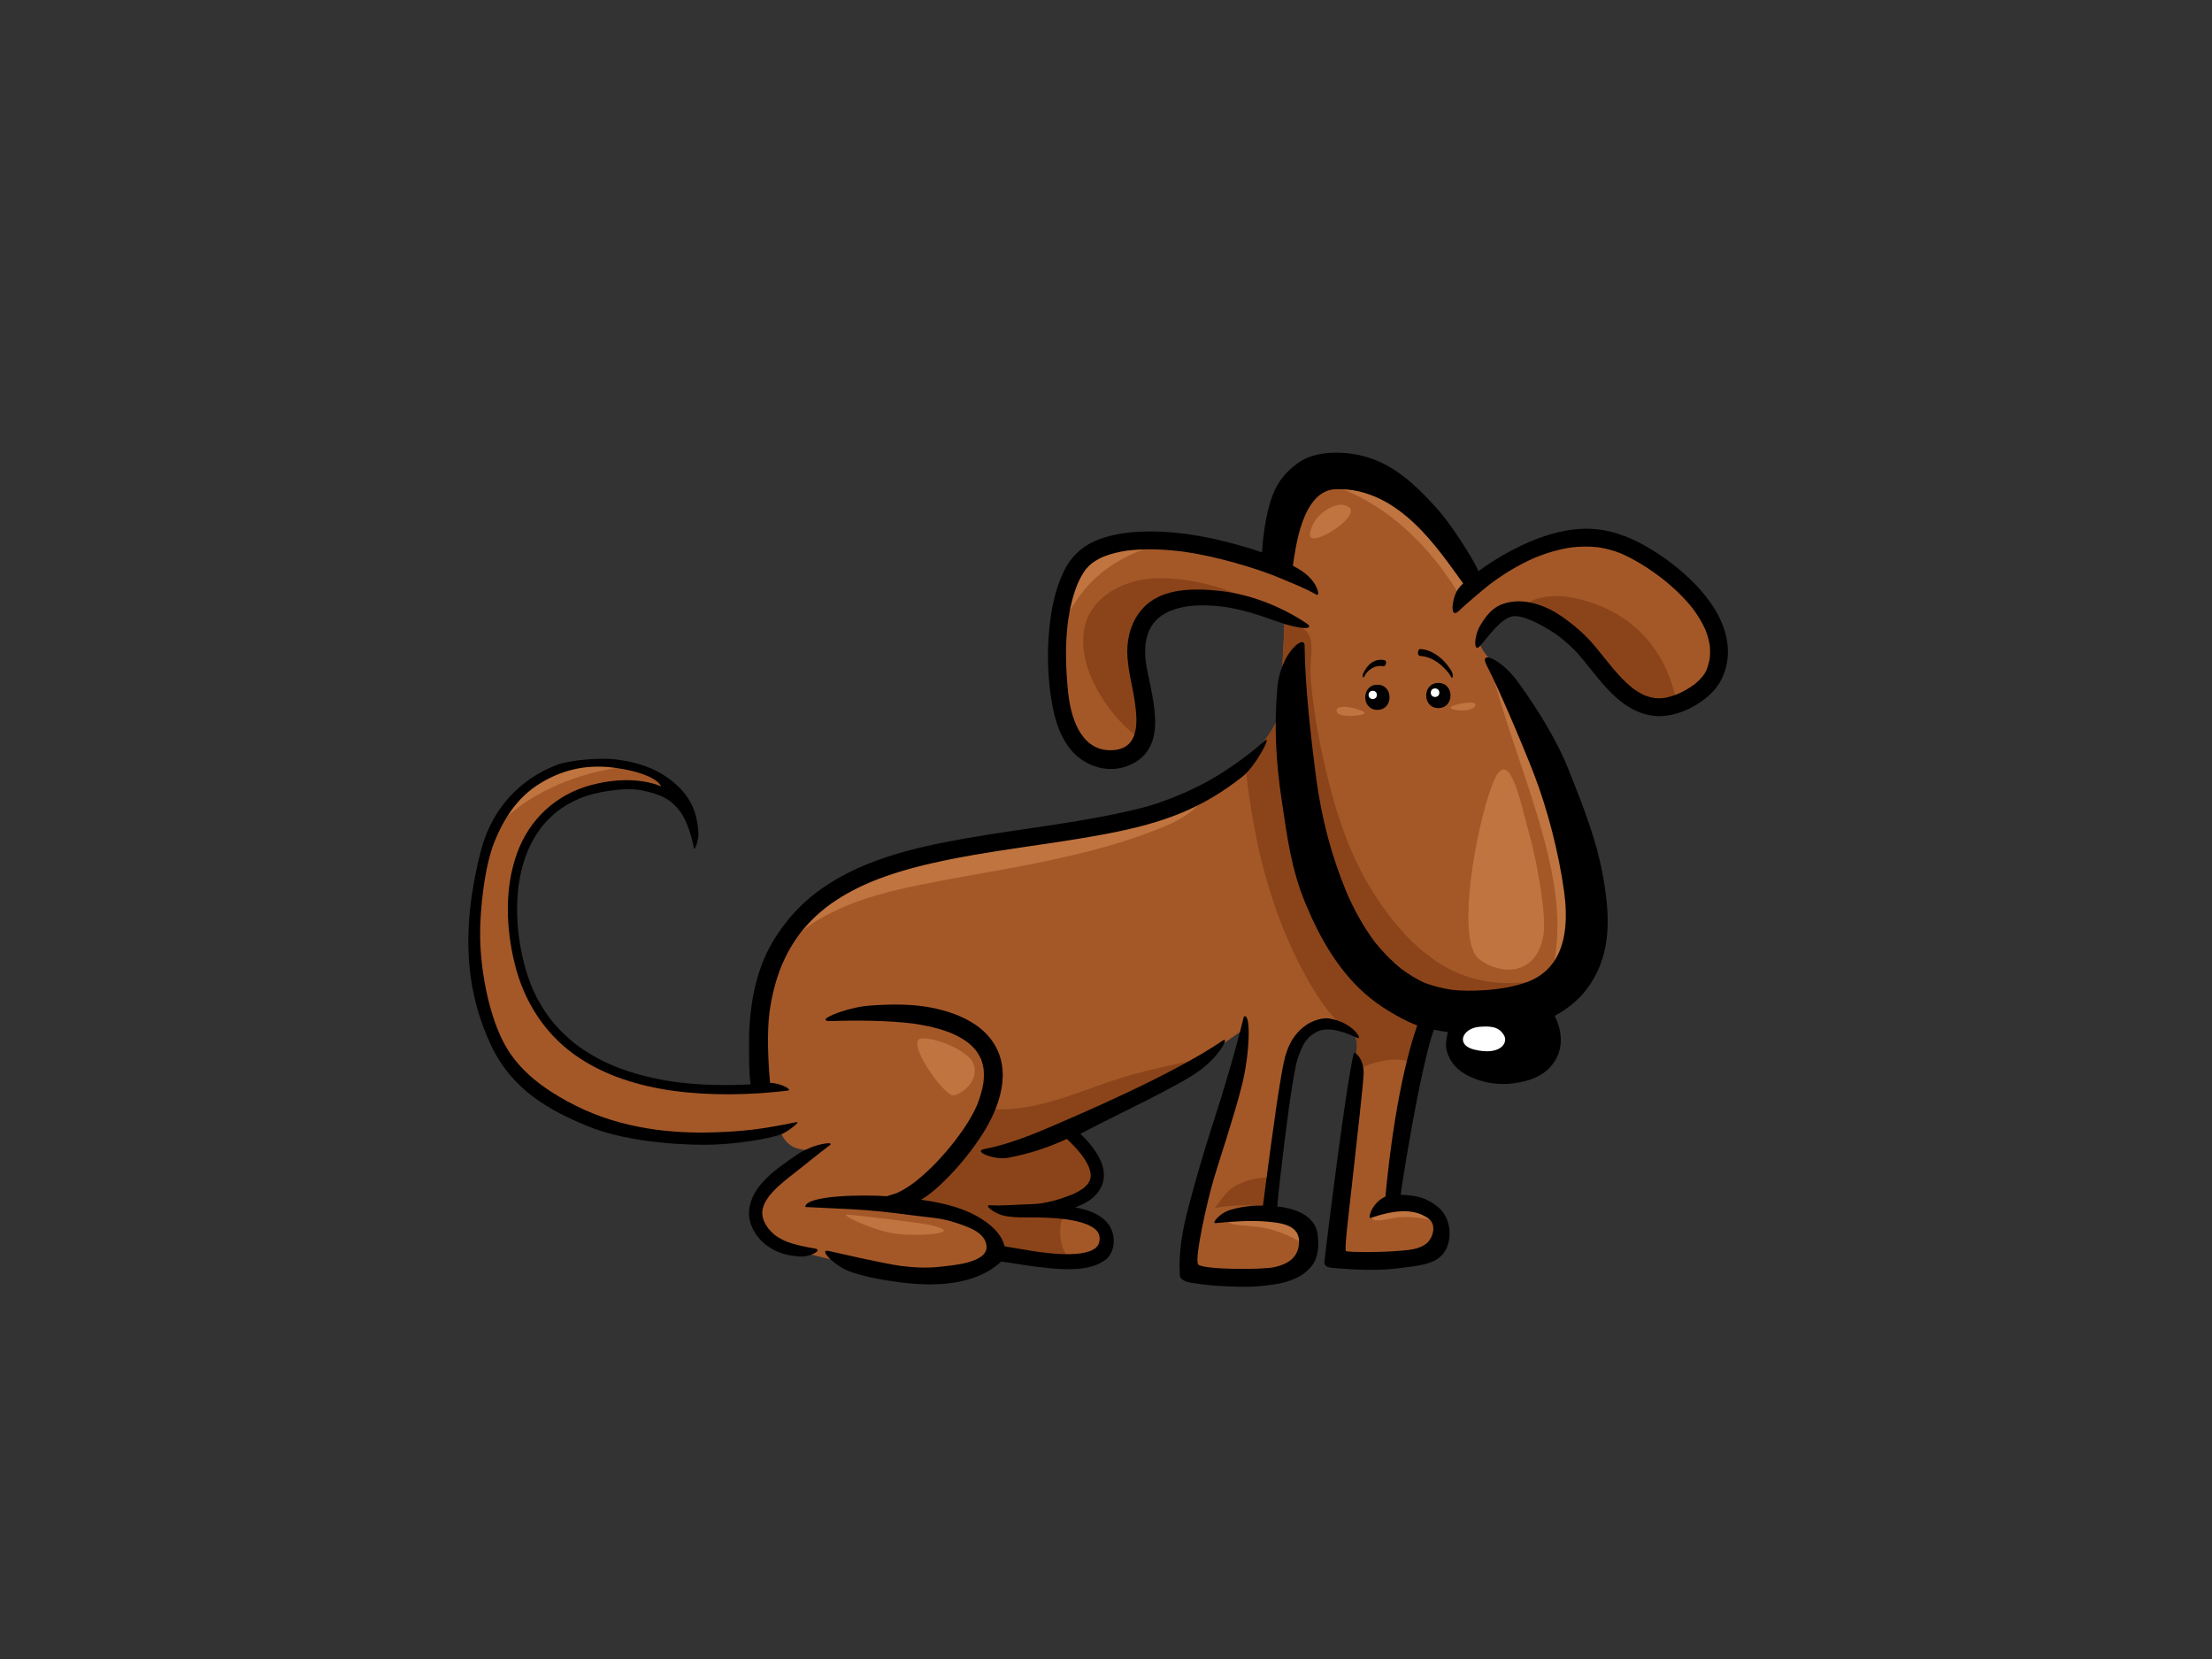 <?xml version="1.0" encoding="utf-8"?>
<!-- Generator: Adobe Illustrator 17.0.0, SVG Export Plug-In . SVG Version: 6.00 Build 0)  -->
<!DOCTYPE svg PUBLIC "-//W3C//DTD SVG 1.1//EN" "http://www.w3.org/Graphics/SVG/1.1/DTD/svg11.dtd">
<svg version="1.1" id="Layer_1" xmlns="http://www.w3.org/2000/svg" xmlns:xlink="http://www.w3.org/1999/xlink" x="0px" y="0px"
	 width="800px" height="600px" viewBox="0 0 800 600" enable-background="new 0 0 800 600" xml:space="preserve">
<rect x="0" y="0" width="800" height="600" fill="#333333" stroke="none"/>
<g>
	<path fill="#FFFFFF" d="M547.653,369.415c-4.439-3.514-16.985-4.15-20.004,4.152c-3.021,8.307,3.396,10.947,12.454,10.947
		C549.161,384.514,556.71,376.589,547.653,369.415z"/>
	<path fill="#A45828" d="M535.427,233.457c0.649,1.958,3.168,4.613,5.81,8.011c2.641,3.397,45.292,72.089,30.194,99.64
		c-15.098,27.553-29.817,23.781-34.346,24.156c-4.529,0.379-18.494-2.266-18.494-2.266s-7.548,23.026-9.058,34.346
		c-1.51,11.324-4.907,37.368-4.907,37.368s16.605-0.754,16.985,12.077c0.377,12.833-38.499,9.059-38.499,9.059
		s7.172-64.919,7.172-70.958c0-6.038,3.397-12.077-7.549-13.963c-10.946-1.888-14.719,5.281-16.607,15.474
		c-1.888,10.19-7.172,51.331-7.172,51.331s16.23-0.375,13.587,13.588c-2.641,13.965-15.096,10.945-18.871,11.324
		c-3.775,0.375-24.912,0-24.912-3.397c0-3.398,8.303-39.255,11.7-49.447c3.397-10.188,9.814-35.853,9.436-36.987
		c-0.377-1.132-12.834,9.061-19.25,13.211c-6.416,4.152-43.027,21.89-43.027,21.89s16.23,18.495,7.171,24.155
		c-9.058,5.663-14.72,6.041-14.72,6.041s26.423,1.884,19.251,13.21c-7.172,11.324-37.744,1.886-37.744,1.886
		s-13.589,13.211-39.254,7.17c-25.664-6.034-46.046-8.679-48.687-18.115c-2.642-9.436,21.513-26.042,21.513-26.042
		s-6.416,0-9.06-1.888c-2.641-1.886-3.411-4.145-3.411-4.145s-47.54,9.049-72.452-5.291c-16.234-9.348-29.437-18.908-35.101-40.384
		c-3.027-11.479-4.093-29.681-1.887-45.67c1.51-10.947,4.795-19.729,9.811-26.044c20.471-25.762,49.41-15.728,58.504-9.056
		c4.904,3.594,6.793,7.925,6.793,7.925l0,0c0,0-9.437-7.925-23.402-7.172c-13.965,0.754-41.139,7.927-38.875,47.177
		c2.265,39.255,26.195,54.473,47.935,60.013c19.248,4.906,39.63,1.507,39.63,1.507s-7.927-39.25,14.72-59.633
		c22.645-20.381,37.741-24.532,64.54-28.307c26.797-3.773,50.199-6.795,66.805-13.21c16.608-6.416,22.709-10.56,30.195-16.608
		c9.813-7.925,12.833-16.985,12.833-16.985s1.51-23.398,1.887-34.344c-2.264-3.777-26.043-10.947-38.876-6.795
		c-12.834,4.152-14.72,11.322-12.834,26.042c1.888,14.719,3.35,33.536-16.229,30.574c-12.456-1.891-12.833-25.288-13.587-42.652
		c-0.754-17.36,1.509-31.703,20.004-35.48c18.494-3.775,55.482,7.929,55.482,7.929s-0.754-33.592,23.023-34.725
		c23.778-1.134,49.821,41.141,49.821,41.141s25.665-19.629,49.443-14.345c23.78,5.284,50.954,32.083,37.744,50.577
		c-13.21,18.492-28.307,6.795-36.989-2.264c-8.681-9.056-22.269-25.665-32.837-23.399
		C538.217,222.973,534.523,230.73,535.427,233.457z"/>
	<path fill="#C0743F" d="M526.387,212.875c-9.046-14.275-21.65-27.13-37.109-34.36c-6.008-2.812-12.408-4.823-18.988-5.621
		c2.961-2.208,6.667-3.672,11.312-3.892c22.31-1.063,46.612,36.082,49.529,40.675c-1.31,1.76-2.253,3.872-3.122,5.871
		C527.482,214.649,526.945,213.752,526.387,212.875z"/>
	<path fill="#C0743F" d="M411.201,199.588c-7.642,3.145-14.546,8.037-19.685,14.548c-3.597,4.558-6.36,9.57-8.504,14.855
		c-0.443-16.326,2.408-29.585,20.084-33.193c7.554-1.54,18.195-0.501,28.14,1.27C424.433,196.776,417.635,196.938,411.201,199.588z"
		/>
	<path fill="#C0743F" d="M218.341,278.561c-14.731,3.164-30.037,10.198-39.979,21.907c1.344-2.858,2.907-5.422,4.691-7.671
		c13.493-16.981,30.664-18.408,43.408-15.498C223.732,277.573,221.02,277.986,218.341,278.561z"/>
	<path fill="#C0743F" d="M563.261,334.224c-0.089-13.242-3.532-26.706-7.025-38.491c-5.712-19.265-13.326-37.999-17.712-57.633
		c0.836,1.029,1.765,2.151,2.713,3.369c2.641,3.397,45.292,72.089,30.194,99.64c-4.061,7.413-8.093,12.552-11.909,16.124
		C562.315,350.044,563.312,341.876,563.261,334.224z"/>
	<path fill="#C0743F" d="M458.696,444.405c-2.879-0.738-5.673-0.883-8.616-1.17c-1.565-0.15-5.893-0.129-6.266-2.044
		c-0.065-0.329,0.11-0.595,0.707-0.939c0.852-0.487,1.795-0.764,2.751-0.97c2.574-0.554,5.242-0.676,7.867-0.624
		c1.857,0.039,3.871,0.031,5.662,0.595c1.018,0.32,1.727-0.363,1.897-1.168c4.561,0.828,11.478,3.608,9.904,12.889
		c-1.285-1.069-2.684-2.023-4.201-2.844C465.347,446.48,462.057,445.267,458.696,444.405z"/>
	<path fill="#C0743F" d="M441.202,281.804c-2.904,3.422-5.515,7.106-8.759,10.217c-4.8,4.598-11.337,7.003-17.472,9.293
		c-13.697,5.128-28.169,8.452-42.492,11.313c-10.883,2.17-21.852,3.892-32.744,6.016c-9.982,1.948-20.081,3.906-29.654,7.414
		c-8.619,3.159-17.454,7.621-24.012,14.185c-3.141,3.142-5.547,6.76-7.045,10.954c-1.243,3.481-2.129,7.165-3.935,10.398
		c-0.388-0.227-0.873-0.275-1.378-0.014c1.907-9.945,6.098-20.33,14.646-28.021c22.645-20.381,37.741-24.532,64.54-28.307
		c26.797-3.773,50.199-6.795,66.805-13.21C429.927,288.095,436.165,285.005,441.202,281.804z"/>
	<path fill="#C0743F" d="M520.703,442.428c-1.555-0.693-3.207-1.237-4.976-1.59c-3.178-0.635-6.429-0.816-9.66-0.606
		c-2.365,0.157-4.617,0.994-7.007,1.089c-0.909,0.038-2.306,0.267-2.844-0.683c-0.473-0.838-0.09-1.688,0.534-2.356
		c1.473-1.571,4.064-3.133,6.325-2.806c0.749,0.107,1.336-0.256,1.671-0.767C506.029,434.678,517.378,434.616,520.703,442.428z"/>
	<path fill="#8B4419" d="M472.78,228.727c2.34,2.996,1.375,7.939,1.212,11.443c-0.221,4.816,0.436,9.684,1.057,14.454
		c0.692,5.327,1.561,10.627,2.676,15.88c3.804,17.924,8.645,35.64,18.36,51.381c9.059,14.677,22.213,29.318,39.889,32.71
		c9.207,1.765,18.542,0.95,27.479-1.547c-12.041,14.398-22.647,11.907-26.37,12.218c-4.529,0.379-18.494-2.266-18.494-2.266
		s-0.064,0.195-0.179,0.551c-7.2-3.147-13.917-7.493-19.768-12.729c-6.595-5.9-12.286-12.814-16.581-20.567
		c-4.756-8.586-7.708-17.984-9.673-27.572c-3.471-16.947-4.312-34.518-9.229-51.124c0.459-7.516,1.159-19.438,1.428-26.699
		C467.651,225.306,470.906,226.327,472.78,228.727z"/>
	<path fill="#8B4419" d="M548.784,220.71c-0.151,0.031-0.299,0.069-0.447,0.103c1.876-1.581,3.937-2.899,6.217-3.784
		c7.346-2.849,15.847-1.038,23.006,1.645c6.694,2.51,12.798,6.535,17.571,11.878c6.369,7.127,10.049,15.911,11.55,25.137
		c-9.604,2.524-18.929-5.186-25.059-11.58C572.941,235.054,559.353,218.444,548.784,220.71z"/>
	<path fill="#8B4419" d="M412.909,243.354c1.044,8.139,1.956,17.53-0.747,23.802c-4.849-3.531-9.052-8.058-12.362-12.902
		c-4.94-7.228-8.857-16.162-7.916-25.11c1.357-12.903,14.083-19.55,25.968-19.973c7.853-0.286,15.771,1.043,23.249,3.414
		c5.412,1.715,10.93,3.964,15.628,7.282c-8.652-2.996-22.315-5.361-30.986-2.555C412.909,221.464,411.022,228.634,412.909,243.354z"
		/>
	<path fill="#8B4419" d="M489.966,374.639c0.017-0.492-0.206-0.984-0.775-1.297c-3.897-2.151-7.109-5.362-9.751-8.918
		c-4.99-6.716-9.047-14.435-12.523-22.031c-4.22-9.219-7.524-18.848-10.061-28.659c-3.275-12.664-5.358-25.573-6.625-38.57
		c7.13-5.869,10.583-12.294,11.873-15.169c1.253,5.494,2.184,11.071,3.003,16.647c2.84,19.335,4.885,39.393,15.02,56.569
		c8.645,14.653,21.738,26.515,37.335,33.329c-1.298,4.142-3.482,11.319-5.27,18.251c-5.073-2.332-11.144-1.817-16.541,0.067
		c-1.858,0.647-3.689,1.413-5.477,2.282c0.071-1.034,0.111-1.802,0.111-2.247C490.283,381.145,491.589,377.394,489.966,374.639z"/>
	<path fill="#8B4419" d="M440.372,435.542c1.693-2.27,3.36-4.728,5.791-6.263c4.505-2.844,9.332-3.424,14.358-3.538
		c-0.653,4.947-1.167,8.91-1.411,10.795c-6.553-0.86-13.244-0.834-19.737,0.341C439.716,436.426,440.046,435.976,440.372,435.542z"
		/>
	<path fill="#8B4419" d="M339.275,426.38c2.849-3.102,5.907-6.334,8.272-9.834c2.198-3.252,4.044-6.731,6.268-9.973
		c1.035-1.509,2.121-3.03,3.459-4.291c0.593-0.559,1.554-1.507,2.479-1.543c0.252,0.262,0.607,0.439,1.069,0.449
		c14.42,0.301,27.846-5.694,41.218-10.283c10.99-3.772,22.466-5.704,33.729-8.459c-1.878,1.37-3.657,2.631-5.122,3.579
		c-6.416,4.152-43.027,21.89-43.027,21.89s16.23,18.495,7.171,24.155c-9.058,5.663-14.72,6.041-14.72,6.041s2.437,0.172,5.626,0.733
		c-1.082,0.908-1.816,2.199-2.057,3.875c-0.397,2.782-0.244,5.644,0.666,8.325c0.727,2.141,1.844,4.061,3.268,5.713
		c-11.389,0.955-25.995-3.55-25.995-3.55s-0.471,0.458-1.401,1.163c-1.248-3.328-3.061-6.432-5.484-9.104
		c-3.29-3.63-7.73-6.523-12.498-7.772c-4.067-1.068-8.992-1.087-12.819-3.106C333.174,432.45,336.396,429.521,339.275,426.38z"/>
	<path d="M520.202,256.087c-5.865,0-5.865-9.097,0-9.097C526.068,246.99,526.068,256.087,520.202,256.087z"/>
	<path d="M498.154,256.734c-5.864,0-5.864-9.097,0-9.097C504.02,247.637,504.02,256.734,498.154,256.734z"/>
	<path d="M570.769,236.516c-2.058-2.333-4.421-4.388-6.865-6.304c-3.519-2.676-13.121-8.4-17.216-7.249
		c-4.096,1.151-8.062,6.783-11.262,10.494c-2.713,3.144-2.266-3.589-0.129-7.168c3.163-5.296,5.907-7.819,11.528-8.646
		c5.621-0.822,12.317,1.39,17.709,5.09c4.477,3.075,8.613,6.602,12.118,10.756c4.425,5.248,8.357,11.007,13.745,15.345
		c1.373,1.022,2.816,1.915,4.371,2.634c1.145,0.446,2.313,0.779,3.527,0.989c1.127,0.117,2.245,0.121,3.373,0.007
		c1.774-0.301,3.484-0.824,5.157-1.485c2.111-0.934,4.105-2.077,5.961-3.452c1.146-0.931,2.206-1.941,3.145-3.078
		c0.476-0.666,0.893-1.359,1.243-2.099c0.545-1.418,0.942-2.872,1.188-4.369c0.162-1.571,0.15-3.132-0.021-4.697
		c-0.315-1.906-0.848-3.749-1.559-5.546c-1.216-2.746-2.791-5.291-4.594-7.691c-3.246-4.104-7.066-7.702-11.177-10.928
		c-4.582-3.498-9.538-6.681-14.832-8.994c-2.619-1.043-5.319-1.767-8.104-2.192c-3.262-0.373-6.526-0.334-9.787,0.053
		c-4.502,0.668-8.861,1.955-13.072,3.674c-5.994,2.591-11.586,5.995-16.775,9.952c-2.422,1.905-8.729,7.294-10.95,9.431
		c-2.995,2.886-2.559-3.837-0.511-7.421c0.511-0.896,1.438-1.929,2.209-2.629c-8.479-11.449-22.942-34.742-45.979-34.083
		c-12.406,0.356-14.67,21.679-15.62,27.685c2.344,1.273,4.469,2.486,6.564,4.807c2.559,2.836,3.287,6.399,1.891,5.625
		c-4.607-2.56-7.806-3.712-12.286-5.632c-9.869-4.229-24.952-8.383-35.577-9.863c-6.803-0.877-13.734-1.235-20.558-0.394
		c-2.93,0.427-5.825,1.099-8.578,2.196c-1.454,0.649-2.838,1.421-4.124,2.356c-0.839,0.692-1.61,1.45-2.304,2.288
		c-1.17,1.604-2.098,3.374-2.897,5.189c-1.772,4.364-2.806,8.985-3.474,13.64c-1.075,8.368-0.821,16.882,0.027,25.271
		c1.215,12.041,5.983,21.84,16.203,21.228c10.221-0.613,8.719-11.589,7.999-17.107c-0.722-5.515-2.763-12.296-2.778-18.54
		c-0.011-5.585,1.605-11.009,5.285-15.269c6.829-7.912,18.888-7.719,28.509-6.643c10.773,1.204,21.878,5.577,30.97,11.647
		c3.44,2.295-1.792,2.557-10.949-0.759c-6.179-2.242-12.469-4.281-18.975-5.209c-4.252-0.535-8.557-0.697-12.819-0.182
		c-2.232,0.334-4.422,0.869-6.524,1.698c-1.297,0.58-2.528,1.278-3.676,2.113c-0.859,0.707-1.642,1.485-2.351,2.342
		c-0.66,0.914-1.218,1.886-1.69,2.906c-0.546,1.404-0.919,2.858-1.155,4.348c-0.241,2.177-0.218,4.357,0.037,6.532
		c1.77,12.134,9.044,30.402-5.246,37.27c-7.713,3.708-16.722,0.934-21.884-5.375c-4.714-5.759-6.404-13.402-7.361-20.626
		c-0.984-7.43-1.107-14.98-0.431-22.444c0.673-7.416,2.119-14.875,5.411-21.603c2.36-4.821,6.082-8.481,10.988-10.663
		c5.313-2.362,11.118-3.223,16.893-3.469c1.15-0.047,2.305-0.074,3.459-0.074c10.609,0,21.334,2.011,31.485,4.856
		c2.884,0.809,5.826,1.69,8.74,2.705c0.452-6.49,1.618-16.432,4.922-23.098c1.907-3.846,4.872-6.967,8.368-9.402
		c3.7-2.576,9.1-3.966,16.356-3.46c15.053,1.05,24.528,10.071,33.473,19.92c5.135,5.651,12.773,17.558,15.204,22.838
		c10.711-7.824,25.493-15.26,38.722-15.35c0.079-0.002,0.159-0.002,0.24-0.002c7.989,0,15.299,2.681,22.128,6.661
		c6.356,3.706,12.323,8.294,17.426,13.598c5.062,5.262,9.487,11.657,11.083,18.884c1.619,7.318-0.062,15.206-5.541,20.486
		c-5.282,5.091-13.6,8.985-21.051,8.01c-7.71-1.012-13.581-6.308-18.474-11.984C576.358,243.48,573.724,239.865,570.769,236.516z"/>
	<path d="M439.287,404.403c3.44-10.587,7.398-23.809,10.558-36.717c2.704-1.824,2.206,13.554-0.788,25.213
		c-2.996,11.663-7.543,25.013-9.928,32.935c-2.437,8.094-7.294,29.721-5.783,31.471c1.626,1.881,23.23,2.034,27.801,0.929
		c4.568-1.103,8.51-3.312,8.667-8.982c0.166-6.022-5.989-6.934-11.19-7.407c-6.315-0.573-12.607-0.101-18.913,0.506
		c-1.752,0.167,1.259-3.123,3.943-4.286c1.733-0.757,7.105-2.245,13.111-2.029c0.915-7.27,4.551-35.038,6.276-44.913
		c1.315-7.531,2.089-15.556,9.654-20.6c1.967-1.313,5.522-2.514,7.735-2.204c8.969,1.26,12.689,8.125,10.385,7.027
		c-2.836-1.358-9.86-4.401-14.226-2.328c-4.367,2.075-5.47,4.909-7.204,9.637c-1.733,4.727-4.672,28.74-5.504,35.917
		c-0.512,4.408-1.63,13.345-1.945,17.756c8.509,0.946,14.024,4.413,14.654,10.401c0.846,8.035-1.575,11.188-5.042,13.869
		c-2.498,1.931-6.469,3.181-9.513,3.727c-3.888,0.688-8.724,1.141-12.662,1.065c-6.678-0.136-11.347-0.317-18.279-1.421
		c-1.88-0.3-4.313-0.972-4.413-2.834c-0.473-8.825,1.057-16.684,3.309-25.216C432.153,427.717,435.189,417.01,439.287,404.403z"/>
	<path d="M489.556,381.081c0.258-1.125,3.781,1.733,3.624,7.247c-0.091,3.235-2.336,23.148-4.255,40.343
		c-1.354,12.148-2.794,23.65-2.115,23.829c1.642,0.437,11.441,0.446,17.156,0.033c5.288-0.382,9.384-0.538,12.221-3.061
		c1.84-1.636,3.787-6.528,0.158-8.984c-5.357-3.624-12.292-2.834-20.643,0c-1.058,0.36,0.356-5.537,5.357-7.719
		c1.18-12.92,4.44-41.509,11.504-61.932c-3.597-1.167-11.542-5.436-17.048-9.896c-10.845-8.782-17.967-21.224-23.264-33.921
		c-5.347-12.814-6.704-24.301-8.767-37.997c-2.033-13.521-2.745-26.773-1.508-40.384c1.131-12.456,9.81-19.376,9.847-15.183
		c0.133,14.707,2.325,33.653,4.223,48.246c2.022,14.534,5.328,27.329,10.915,40.934c2.774,6.384,6.122,12.516,10.288,18.098
		c2.828,3.539,5.99,6.79,9.518,9.632c2.59,1.924,5.346,3.658,8.274,5.012c3.312,1.28,6.785,2.099,10.293,2.633
		c5.289,0.611,18.386,0.528,27.392-2.999c9.007-3.522,15.729-12.538,12.937-32.708c-1.913-13.805-6.007-29.835-11.047-42.776
		c-4.513-11.584-13.081-31.552-16.887-38.779c-3.199-6.081,5.373-2.192,11.115,5.688c6.527,8.958,14.012,20.734,18.47,31.934
		c5.284,13.285,10.335,25.872,12.697,40.017c2.196,13.158,2.763,26.034-4.913,37.621c-3.301,4.981-7.758,8.688-12.828,11.398
		c2.564,5.043,3.258,11.105,0.182,16.142c-3.461,5.666-9.534,7.597-15.736,8.319c-4.066,0.473-8.609-0.05-12.456-1.42
		c-2.862-1.017-5.218-2.194-7.44-4.291c-2.306-2.175-4.197-5.976-3.809-9.223c0.15-1.263,0.31-2.492,0.662-3.665
		c-1.722-0.227-3.433-0.513-5.123-0.872c-5.2,15.142-11.747,57.234-11.974,59.74c5.672,0.158,9.301,0.927,13.71,4.568
		c4.632,3.83,5.449,12.671,1.257,17.17c-3.465,3.717-9.456,3.901-14.128,4.599c-8.265,1.232-16.343,0.809-24.645,0.158
		c-2.08-0.16-4.034-0.339-3.771-2.545C480.101,446.793,486.562,394.16,489.556,381.081z"/>
	<path d="M324.268,431.524c2.422-1.091,4.649-2.553,6.766-4.157c5.367-4.238,10.069-9.311,14.275-14.688
		c3.064-4.011,5.977-8.264,8.01-12.9c1.074-2.669,1.914-5.423,2.358-8.268c0.186-1.669,0.218-3.336,0.044-5.011
		c-0.202-1.223-0.519-2.418-0.965-3.577c-0.479-1.034-1.055-2.011-1.725-2.939c-0.896-1.094-1.904-2.077-3-2.966
		c-1.807-1.33-3.772-2.404-5.821-3.305c-4.466-1.808-9.197-2.856-13.958-3.529c-9.025-1.16-21.34-1.213-29.23-0.9
		c-7.888,0.313,4.909-4.931,13.228-5.573c8.318-0.638,15.1-0.513,20.631,0.377c9.638,1.554,20.707,5.575,25.457,14.841
		c5.587,10.895,0.105,23.75-6.183,33.04c-4.161,6.146-9.052,11.895-14.505,16.933c-2.191,2.027-4.272,3.681-6.534,5.004
		c8.702,1.196,17.549,3.374,24.336,8.669c2.328,1.814,5.045,4.573,5.874,8.17c4.134,0.643,8.241,1.469,12.388,2.039
		c4.932,0.649,9.991,1.132,14.95,0.54c1.326-0.2,2.626-0.497,3.881-0.974c0.547-0.251,1.068-0.542,1.562-0.886
		c0.273-0.236,0.526-0.482,0.763-0.754c0.177-0.256,0.335-0.521,0.474-0.802c0.139-0.396,0.243-0.8,0.316-1.211
		c0.043-0.48,0.048-0.955,0.01-1.433c-0.069-0.347-0.161-0.683-0.28-1.019c-0.159-0.32-0.34-0.621-0.544-0.917
		c-0.324-0.375-0.675-0.716-1.055-1.033c-0.79-0.568-1.64-1.029-2.524-1.423c-2.492-0.989-5.133-1.53-7.778-1.908
		c-4.616-0.585-9.279-0.692-13.926-0.671c-3.37,0.017-6.123-0.057-8.811-0.695c-2.686-0.638-7.566-3.933-4.479-3.708
		c3.763,0.272,10.051-0.272,14.879-0.392c4.83-0.122,10.076-1.657,14.778-3.572c1.366-0.607,2.681-1.306,3.891-2.183
		c0.558-0.458,1.073-0.952,1.539-1.502c0.276-0.394,0.519-0.8,0.728-1.234c0.149-0.406,0.261-0.821,0.341-1.251
		c0.035-0.492,0.029-0.977-0.011-1.468c-0.144-0.816-0.379-1.6-0.678-2.375c-0.719-1.58-1.655-3.034-2.695-4.426
		c-1.583-1.993-3.341-3.822-5.184-5.577c-9.221,4.248-16.581,5.933-21.316,6.828c-4.734,0.898-13.105-2.326-8.447-3.2
		c5.332-0.995,12.267-3.044,22.825-7.573c10.891-4.672,44.981-19.129,63.356-31.662c2.368-1.612-0.968,5.606-8.943,11.253
		c-7.976,5.645-26.732,14.185-42.557,22.474c5.739,5.707,12.067,14.008,5.989,21.584c-1.948,2.43-4.952,3.949-7.88,5.073
		c0.049,0.009,0.098,0.017,0.149,0.024c4.464,0.826,9.235,2.405,11.987,6.241c2.608,3.637,2.409,9.761-1.031,12.516
		c-5.26,4.215-14.196,3.789-20.475,3.2c-6.435-0.606-11.019-1.511-17.404-2.433c-9.386,8.786-24.233,9.161-36.723,7.514
		c-5.82-0.766-10.782-1.542-17.167-3.567c-6.386-2.025-12.273-8.553-8.689-7.786c3.584,0.769,19.503,4.503,26.287,5.454
		c4.839,0.614,9.728,0.828,14.58,0.251c2.834-0.418,17.234-1.096,16.364-7.654c-0.606-4.586-5.787-6.497-11.288-8.288
		c-5.503-1.795-9.233-1.762-15.212-2.591c-8.411-1.099-14.587-1.844-23.053-2.273c-1.756-0.09-14.225-0.68-15.997-0.767
		c0.128-4.35,21.652-4.482,29.51-3.889C320.988,432.507,323.425,431.85,324.268,431.524z"/>
	<path d="M287.903,417.828c6.254-4.336,14.183-5.129,12.268-3.696c-4.606,3.457-10.611,8.412-13.838,10.885
		c-2.929,2.278-5.832,4.654-8.167,7.557c-0.703,0.95-1.323,1.941-1.823,3.013c-0.267,0.697-0.472,1.401-0.607,2.132
		c-0.058,0.632-0.059,1.256-0.002,1.889c0.13,0.712,0.327,1.397,0.584,2.07c0.446,0.953,0.987,1.836,1.605,2.684
		c0.716,0.855,1.492,1.626,2.352,2.335c1.224,0.888,2.524,1.611,3.903,2.221c3.41,1.34,7.011,2.013,10.607,2.655
		c3.042,0.542-2.04,3.035-5.106,2.872c-4.736-0.258-8.319-1.153-12.051-3.773c-4.08-2.865-7.16-7.855-6.686-13.013
		C271.772,428.644,281.135,422.523,287.903,417.828z"/>
	<path d="M173.903,307.805c3.198-12.411,11.389-24.953,27.642-31.223c3.98-1.537,14.968-2.705,21.243-1.92
		c7.205,0.9,13.757,2.861,19.579,7.294c7.443,5.661,9.856,11.774,10.239,19.707c0.087,1.838-1.402,6.74-1.715,4.883
		c-0.482-2.863-2.135-9.538-5.136-13.351c-3.003-3.816-6.202-5.864-13.708-7.358c-3.835-0.764-7.802-0.329-11.678,0.152
		c-3.777,0.53-7.469,1.45-11.003,2.891c-2.725,1.175-5.288,2.639-7.66,4.422c-2.211,1.743-4.193,3.725-5.941,5.931
		c-1.975,2.603-3.587,5.434-4.882,8.433c-1.648,4.018-2.71,8.228-3.324,12.525c-0.802,6.23-0.672,12.533,0.131,18.759
		c0.863,6.21,2.318,12.359,4.724,18.16c1.748,4.051,3.944,7.87,6.608,11.384c2.666,3.402,5.73,6.44,9.131,9.107
		c4.12,3.135,8.633,5.68,13.388,7.722c7.305,3.047,15.033,4.907,22.862,5.99c8.958,1.17,18.019,1.363,27.038,0.855
		c-0.534-4.376-0.534-7.832-0.534-15.637c0-7.808,0.981-19.469,5.631-30.203c3.675-8.488,10.358-16.954,17.603-22.682
		c15.506-12.261,35.539-16.971,54.614-20.35c21.192-3.754,42.713-5.757,63.63-10.973c7.149-1.783,15.187-4.997,21.753-8.35
		c11.327-5.788,20.414-13.538,23.31-16.085c2.77-2.436-3.249,9.149-8.041,12.943c-14.843,11.749-28.78,16.825-49.052,20.708
		c-21.019,4.028-42.419,5.903-63.301,10.658c-7.621,1.734-15.169,3.899-22.394,6.9c-5.612,2.4-10.991,5.341-15.859,9.034
		c-3.48,2.738-6.637,5.85-9.379,9.331c-2.655,3.52-4.853,7.349-6.605,11.392c-2.249,5.479-3.676,11.239-4.508,17.095
		c-0.975,7.578-0.496,17.852,0.184,25.683c3.676-0.002,8.454,2.562,6.364,2.815c-13.161,1.586-27.833,1.882-40.994,0.102
		c-12.746-1.721-25.483-5.551-36.043-13.098c-11.116-7.944-18.404-19.64-21.648-32.834c-3.183-12.948-3.766-27.228,0.784-39.926
		c4.452-12.428,14.205-21.443,26.982-24.81c8.008-2.111,17.435-2.636,25.151,0.489c-1.07-2.412-6.677-5.442-17.323-6.766
		c-10.515-1.303-19.068,1.156-26.683,5.873c-7.73,4.796-12.733,12.175-16.315,21.133c-3.584,8.958-5.214,24.569-5.121,33.914
		c0.13,12.668,3.049,27.078,7.68,36.853c3.455,7.294,9.853,15.997,27.002,24.573c17.147,8.574,35.447,9.981,49.14,9.598
		c11.002-0.31,17.828-1.094,30.459-3.693c2.091-0.428-3.265,3.563-5.248,4.333c-3.878,1.505-16.508,3.839-27.896,3.839
		c-11.529,0-29.536-1.459-42.361-6.783c-13.565-5.632-27.258-12.926-34.936-29.435C169.739,361.153,165.68,339.708,173.903,307.805z
		"/>
	<path fill="#FFFFFF" d="M535.151,371.351c-6.262,0.458-8.86,6.568-1.986,8.249c9.319,2.278,12.32-2.344,10.848-5.04
		C542.179,371.198,538.972,371.072,535.151,371.351z"/>
	<path fill="#C0743F" d="M558.222,338.087c1.131-6.79-2.266-26.417-5.287-36.986c-3.018-10.565-7.17-33.214-13.209-17.36
		c-6.04,15.851-13.21,56.236-4.906,63.031C541.763,352.455,555.615,353.726,558.222,338.087z"/>
	<path fill="#C0743F" d="M493.362,257.55c-1.586-1.232-10.071-3.386-9.98-0.458C483.475,260.023,495.01,258.834,493.362,257.55z"/>
	<path fill="#C0743F" d="M524.946,255.535c1.486-0.941,10.163-2.653,8.515-0.088C531.813,258.011,522.931,256.819,524.946,255.535z"
		/>
	<path fill="#C0743F" d="M485.306,182.572c-3.004-0.322-10.346,3.297-11.535,10.346
		C472.581,199.966,497.207,183.854,485.306,182.572z"/>
	<path fill="#C0743F" d="M351.867,384.325c-1.575-3.6-11.449-8.777-18.319-8.777c-6.869,0,8.014,21.371,11.45,20.607
		C348.432,395.39,354.539,390.431,351.867,384.325z"/>
	<path fill="#C0743F" d="M336.601,443.096c-4.525-1.036-25.568-3.436-29.766-3.816c-4.198-0.382,8.778,5.726,16.792,6.869
		C331.642,447.292,349.957,446.148,336.601,443.096z"/>
	<path d="M513.717,234.746c5.62,0.27,10.04,5.618,11.398,8.268c0.508,0.988,0.33,2.813-0.231,1.862
		c-1.898-3.237-6.241-7.399-11.293-7.641C512.489,237.181,512.608,234.693,513.717,234.746z"/>
	<path d="M493.048,243.513c1.469-3.183,4.07-5.484,7.641-4.756c1.084,0.22,0.601,2.423-0.479,2.202
		c-2.83-0.573-5.665,1.256-6.787,3.686C492.959,245.646,492.587,244.514,493.048,243.513z"/>
	<circle fill="#FFFFFF" cx="519.009" cy="250.523" r="1.546"/>
	<circle fill="#FFFFFF" cx="496.469" cy="251.323" r="1.492"/>
</g>
</svg>

